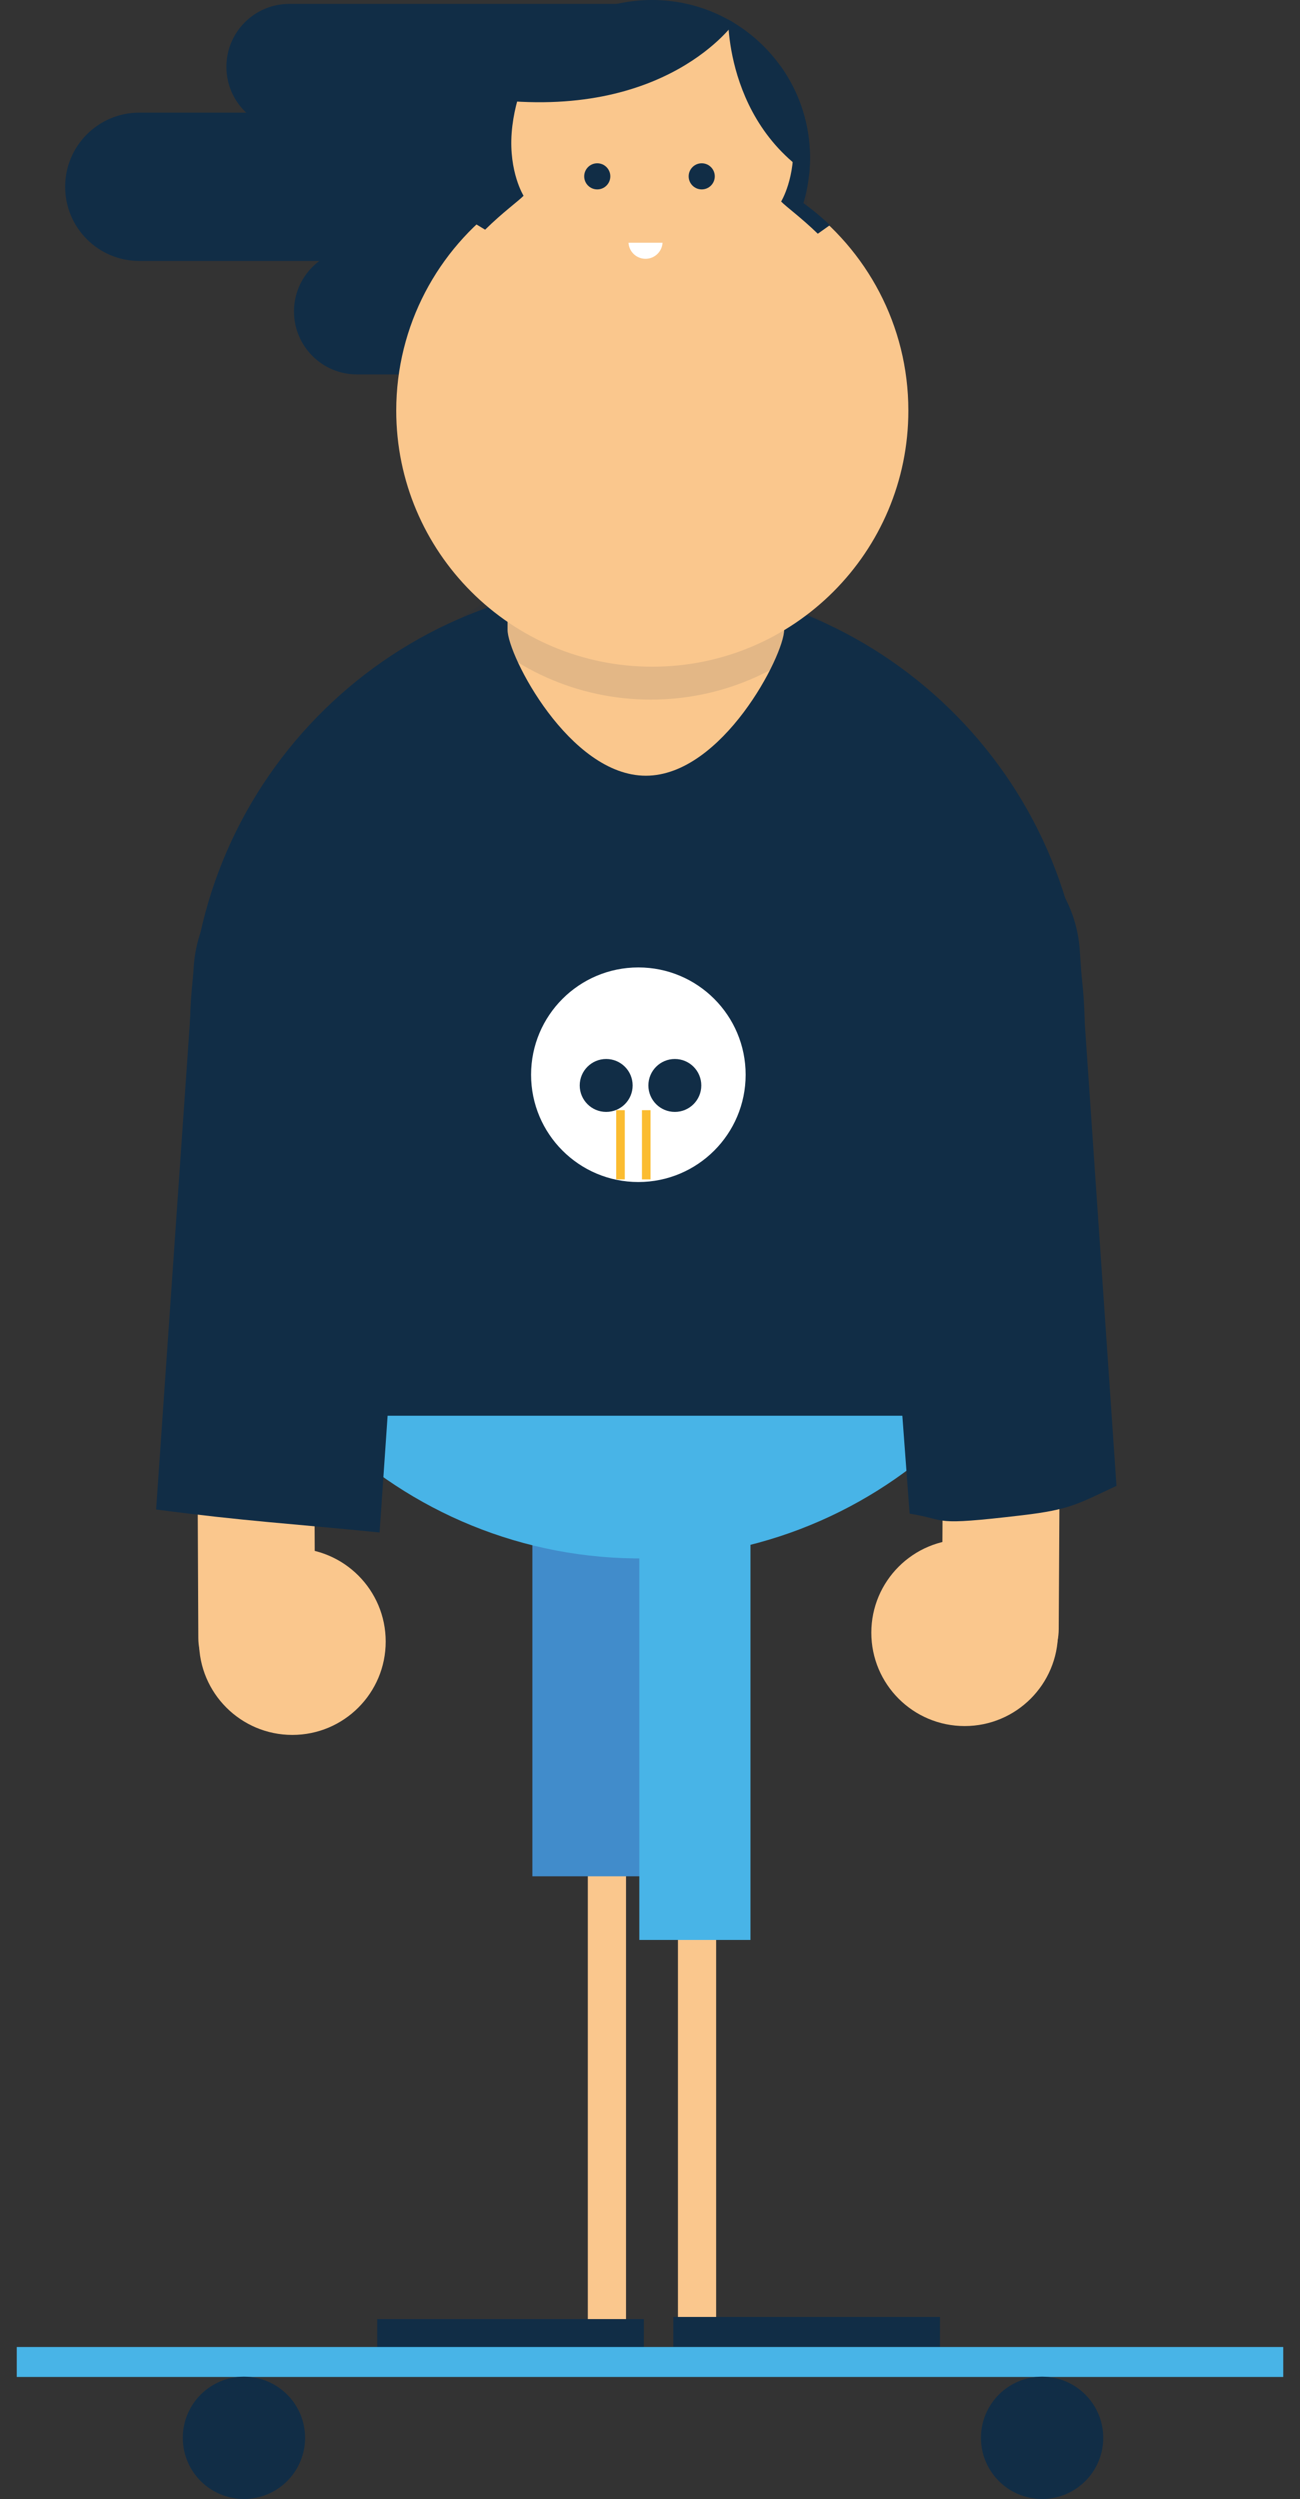 <?xml version="1.0" encoding="utf-8"?>
<!-- Generator: Adobe Illustrator 19.1.0, SVG Export Plug-In . SVG Version: 6.00 Build 0)  -->
<svg version="1.1" id="Layer_1" xmlns="http://www.w3.org/2000/svg" xmlns:xlink="http://www.w3.org/1999/xlink" x="0px" y="0px"
	 viewBox="0 0 65 124.93" style="enable-background:new 0 0 65 124.93;" xml:space="preserve">
<rect x="0" y="0" width="65" height="124.93" fill="#333333" stroke="none"/>
<style type="text/css">
	.st0{fill:#112D46;}
	.st1{fill:#FAC78D;}
	.st2{fill:#418CCB;}
	.st3{clip-path:url(#SVGID_2_);fill:#48B4E7;}
	.st4{fill:#48B4E7;}
	.st5{opacity:0.1;}
	.st6{clip-path:url(#SVGID_4_);fill:#112D46;}
	.st7{fill:#FFFFFF;}
	.st8{fill:#FFFFFF;stroke:#FBBC30;stroke-width:0.429;stroke-miterlimit:10;}
</style>
<g>
	<path class="st0" d="M39.303,15.571c0,1.738-1.409,3.147-3.147,3.147H17.847
		c-1.738,0-3.147-1.409-3.147-3.147l0,0c0-1.738,1.409-3.147,3.147-3.147h18.309
		C37.894,12.424,39.303,13.833,39.303,15.571L39.303,15.571z"/>
	<path class="st0" d="M35.924,3.341c0,1.738-1.409,3.147-3.147,3.147H14.467
		c-1.738,0-3.147-1.409-3.147-3.147l0,0c0-1.738,1.409-3.147,3.147-3.147h18.309
		C34.515,0.194,35.924,1.603,35.924,3.341L35.924,3.341z"/>
	<path class="st0" d="M37.301,9.338c0,2.048-1.66,3.708-3.707,3.708H6.965
		c-2.048,0-3.707-1.66-3.707-3.708l0,0c0-2.048,1.66-3.707,3.707-3.707h26.629
		C35.642,5.63,37.301,7.29,37.301,9.338L37.301,9.338z"/>
	<g>
		<rect x="29.391" y="90.534" class="st1" width="1.91" height="25.425"/>
		<rect x="33.897" y="94.718" class="st1" width="1.91" height="21.241"/>
		<rect x="26.619" y="71.006" class="st2" width="5.558" height="22.794"/>
		<g>
			<defs>
				<path id="SVGID_1_" d="M54.39,55.247c0.163,12.352-9.718,22.498-22.07,22.661l0,0
					c-12.353,0.163-22.498-9.718-22.661-22.07l-0.173-4.068
					c-0.163-12.352,9.718-22.498,22.07-22.661l0,0
					c12.352-0.163,22.498,9.718,22.662,22.07L54.39,55.247z"/>
			</defs>
			<clipPath id="SVGID_2_">
				<use xlink:href="#SVGID_1_"  style="overflow:visible;"/>
			</clipPath>
			<path class="st3" d="M61.62,86.737H3.943V62.897c0,0,11.958,2.999,28.685,2.999
				c16.727,0,28.993-2.999,28.993-2.999V86.737z"/>
		</g>
		<rect x="18.861" y="115.936" class="st0" width="13.332" height="1.499"/>
		<rect x="31.966" y="75.297" class="st4" width="5.558" height="21.685"/>
		<rect x="33.666" y="115.829" class="st0" width="13.332" height="1.499"/>
		<g>
			<path class="st1" d="M9.761,48.375c-0.005-1.613,1.297-2.925,2.91-2.931l0,0
				c1.613-0.006,2.925,1.297,2.931,2.91l0.154,33.512
				c0.006,1.613-1.297,2.925-2.909,2.932l0,0
				c-1.613,0.005-2.925-1.298-2.931-2.91L9.761,48.375z"/>
			<path class="st0" d="M18.979,76.611l1.917-27.865c0.192-3.706-0.451-6.483-4.156-6.677
				c-3.706-0.192-6.868,2.656-7.06,6.362l-1.874,27.032
				C12.255,76.048,14.512,76.165,18.979,76.611z"/>
			<circle class="st1" cx="14.618" cy="82.065" r="4.667"/>
		</g>
		<path class="st0" d="M9.803,70.775h44.476c0.093-0.878,0.141-1.768,0.129-2.672
			l-0.173-16.942c-0.163-12.352-10.309-22.233-22.661-22.07
			C19.221,29.254,9.339,39.4,9.503,51.752l0.173,16.942
			C9.685,69.396,9.73,70.09,9.803,70.775z"/>
		<path class="st1" d="M39.207,31.487c0,1.27-3.096,7.293-6.914,7.293l0,0
			c-3.819,0-6.915-6.023-6.915-7.293v-5.885c0-1.27,3.096-2.299,6.915-2.299l0,0
			c3.819,0,6.914,1.029,6.914,2.299V31.487z"/>
		<g>
			<path class="st1" d="M53.124,47.936c0.007-1.613-1.295-2.926-2.907-2.933l0,0
				c-1.613-0.007-2.925,1.294-2.933,2.907l-0.188,33.511
				c-0.007,1.613,1.294,2.927,2.907,2.934l0,0c1.613,0.008,2.927-1.295,2.933-2.907
				L53.124,47.936z"/>
			<path class="st0" d="M45.481,75.669l-2.01-27.025c-0.187-3.668-0.125-7.14,3.543-7.329
				c3.667-0.187,6.794,2.635,6.982,6.303l1.828,26.663
				c-1.939,0.907-2.321,1.188-4.713,1.47
				C46.443,76.3,47.497,75.995,45.481,75.669z"/>
			<circle class="st1" cx="48.233" cy="81.622" r="4.667"/>
		</g>
		<g class="st5">
			<path class="st0" d="M39.012,29.841c-0.933-0.713-1.648-1.385-1.972-2.565
				c-0.204-0.761-0.204-1.521,0-2.281c0.434-1.577,1.664-2.627,3.159-3.001
				c0.58-1.603,0.469-3.408,0.576-5.082c0.088-1.376,0.349-2.646,0.689-3.914
				c-0.443-0.431-0.912-0.833-1.413-1.196c0.21-0.708,0.325-1.458,0.325-2.234
				c0-2.936-1.617-5.49-4.007-6.832c-0.821,0.572-1.623,1.174-2.406,1.799
				c0.047,0.862-0.109,1.749-0.451,2.526c-1.263,2.861-3.689,5.021-4.811,8.034
				c-0.631,1.695-1.221,3.433-1.517,5.222c-0.13,0.782-0.156,1.562-0.176,2.353
				c-0.01,0.411,0.023,0.667,0.052,0.802c1.052,1.982,0.635,4.619-1.524,5.797
				c-0.013,0.008-0.029,0.015-0.043,0.022c-0.184,0.144-0.379,0.282-0.601,0.407
				c-0.615,0.349-1.181,0.751-1.775,1.135c2.34,2.546,5.697,4.142,9.427,4.142
				c3.494,0,6.656-1.406,8.966-3.676c-0.194-0.115-0.387-0.236-0.575-0.369
				C40.251,30.639,39.593,30.284,39.012,29.841z"/>
		</g>
		<g>
			<g>
				<path class="st1" d="M40.123,10.156c0.21-0.708,0.325-1.458,0.325-2.234
					c0-4.326-3.507-7.833-7.833-7.833c-4.326,0-7.832,3.507-7.832,7.833
					c0,0.776,0.115,1.526,0.325,2.234c-3.208,2.327-5.296,6.105-5.296,10.371
					c0,7.071,5.732,12.803,12.803,12.803c7.071,0,12.803-5.732,12.803-12.803
					C45.418,16.261,43.331,12.483,40.123,10.156z"/>
			</g>
			<g>
				<defs>
					<path id="SVGID_3_" d="M40.172,10.153c0.212-0.714,0.328-1.47,0.328-2.253
						C40.5,3.537,36.963,0,32.6,0c-4.363,0-7.9,3.537-7.9,7.9
						c0,0.783,0.116,1.539,0.328,2.253c-3.236,2.347-5.341,6.157-5.341,10.46
						c0,7.132,5.782,12.913,12.913,12.913c7.132,0,12.913-5.781,12.913-12.913
						C45.513,16.311,43.408,12.5,40.172,10.153z"/>
				</defs>
				<clipPath id="SVGID_4_">
					<use xlink:href="#SVGID_3_"  style="overflow:visible;"/>
				</clipPath>
				<path class="st6" d="M43.734,12.017c-0.036-1.52-0.507-2.949-1.175-4.305
					c-0.148-0.299-0.224-0.619-0.22-0.93c-0.318-0.567-0.648-1.128-0.976-1.689
					c-0.856-0.875-1.664-1.826-2.045-2.969c-0.829-0.561-1.791-0.981-2.909-1.189
					c0,0-0.137,6.539,6.088,8.821l1.403,2.971
					C43.802,12.525,43.741,12.289,43.734,12.017z"/>
				<path class="st6" d="M24.441,4.948c-0.225-0.028-0.355-0.101-0.355-0.101l1.266-3.089
					l5.267-2.887l4.051,0.861l2.076,1.367C36.747,1.099,33.354,6.062,24.441,4.948z
					"/>
				<path class="st6" d="M24.256,11.483c0.872-0.86,1.661-1.426,1.922-1.696
					c0,0-0.739-1.19-0.595-3.138C25.728,4.701,26.594,3.187,26.594,3.187l-1.875-1.01
					l-2.309,6.42l-0.896,1.157C22.397,10.363,23.33,10.926,24.256,11.483z"/>
				<path class="st6" d="M39.056,10.075c0.253,0.262,0.998,0.799,1.834,1.61
					c0.883-0.63,1.771-1.248,2.672-1.846l-0.738-0.953l-2.308-6.42l-1.876,1.01
					c0,0,0.866,1.515,1.01,3.462C39.794,8.885,39.056,10.075,39.056,10.075z"/>
			</g>
			<circle class="st0" cx="29.863" cy="8.816" r="0.653"/>
			<circle class="st0" cx="35.086" cy="8.816" r="0.653"/>
			<path class="st7" d="M31.425,12.135c0.026,0.448,0.396,0.803,0.851,0.803
				c0.454,0,0.825-0.355,0.851-0.803H31.425z"/>
		</g>
		<rect x="0.838" y="117.331" class="st4" width="63.324" height="1.499"/>
		<circle class="st0" cx="12.197" cy="121.872" r="3.057"/>
		<circle class="st0" cx="52.105" cy="121.872" r="3.057"/>
	</g>
	<g>
		<circle class="st7" cx="31.918" cy="53.728" r="5.364"/>
		<rect x="29.916" y="57.018" class="st7" width="3.934" height="1.585"/>
		<circle class="st0" cx="30.309" cy="54.264" r="1.323"/>
		<circle class="st0" cx="33.742" cy="54.264" r="1.323"/>
		<line class="st8" x1="31.025" y1="58.96" x2="31.025" y2="55.5"/>
		<line class="st8" x1="32.312" y1="58.96" x2="32.312" y2="55.5"/>
	</g>
</g>
</svg>
